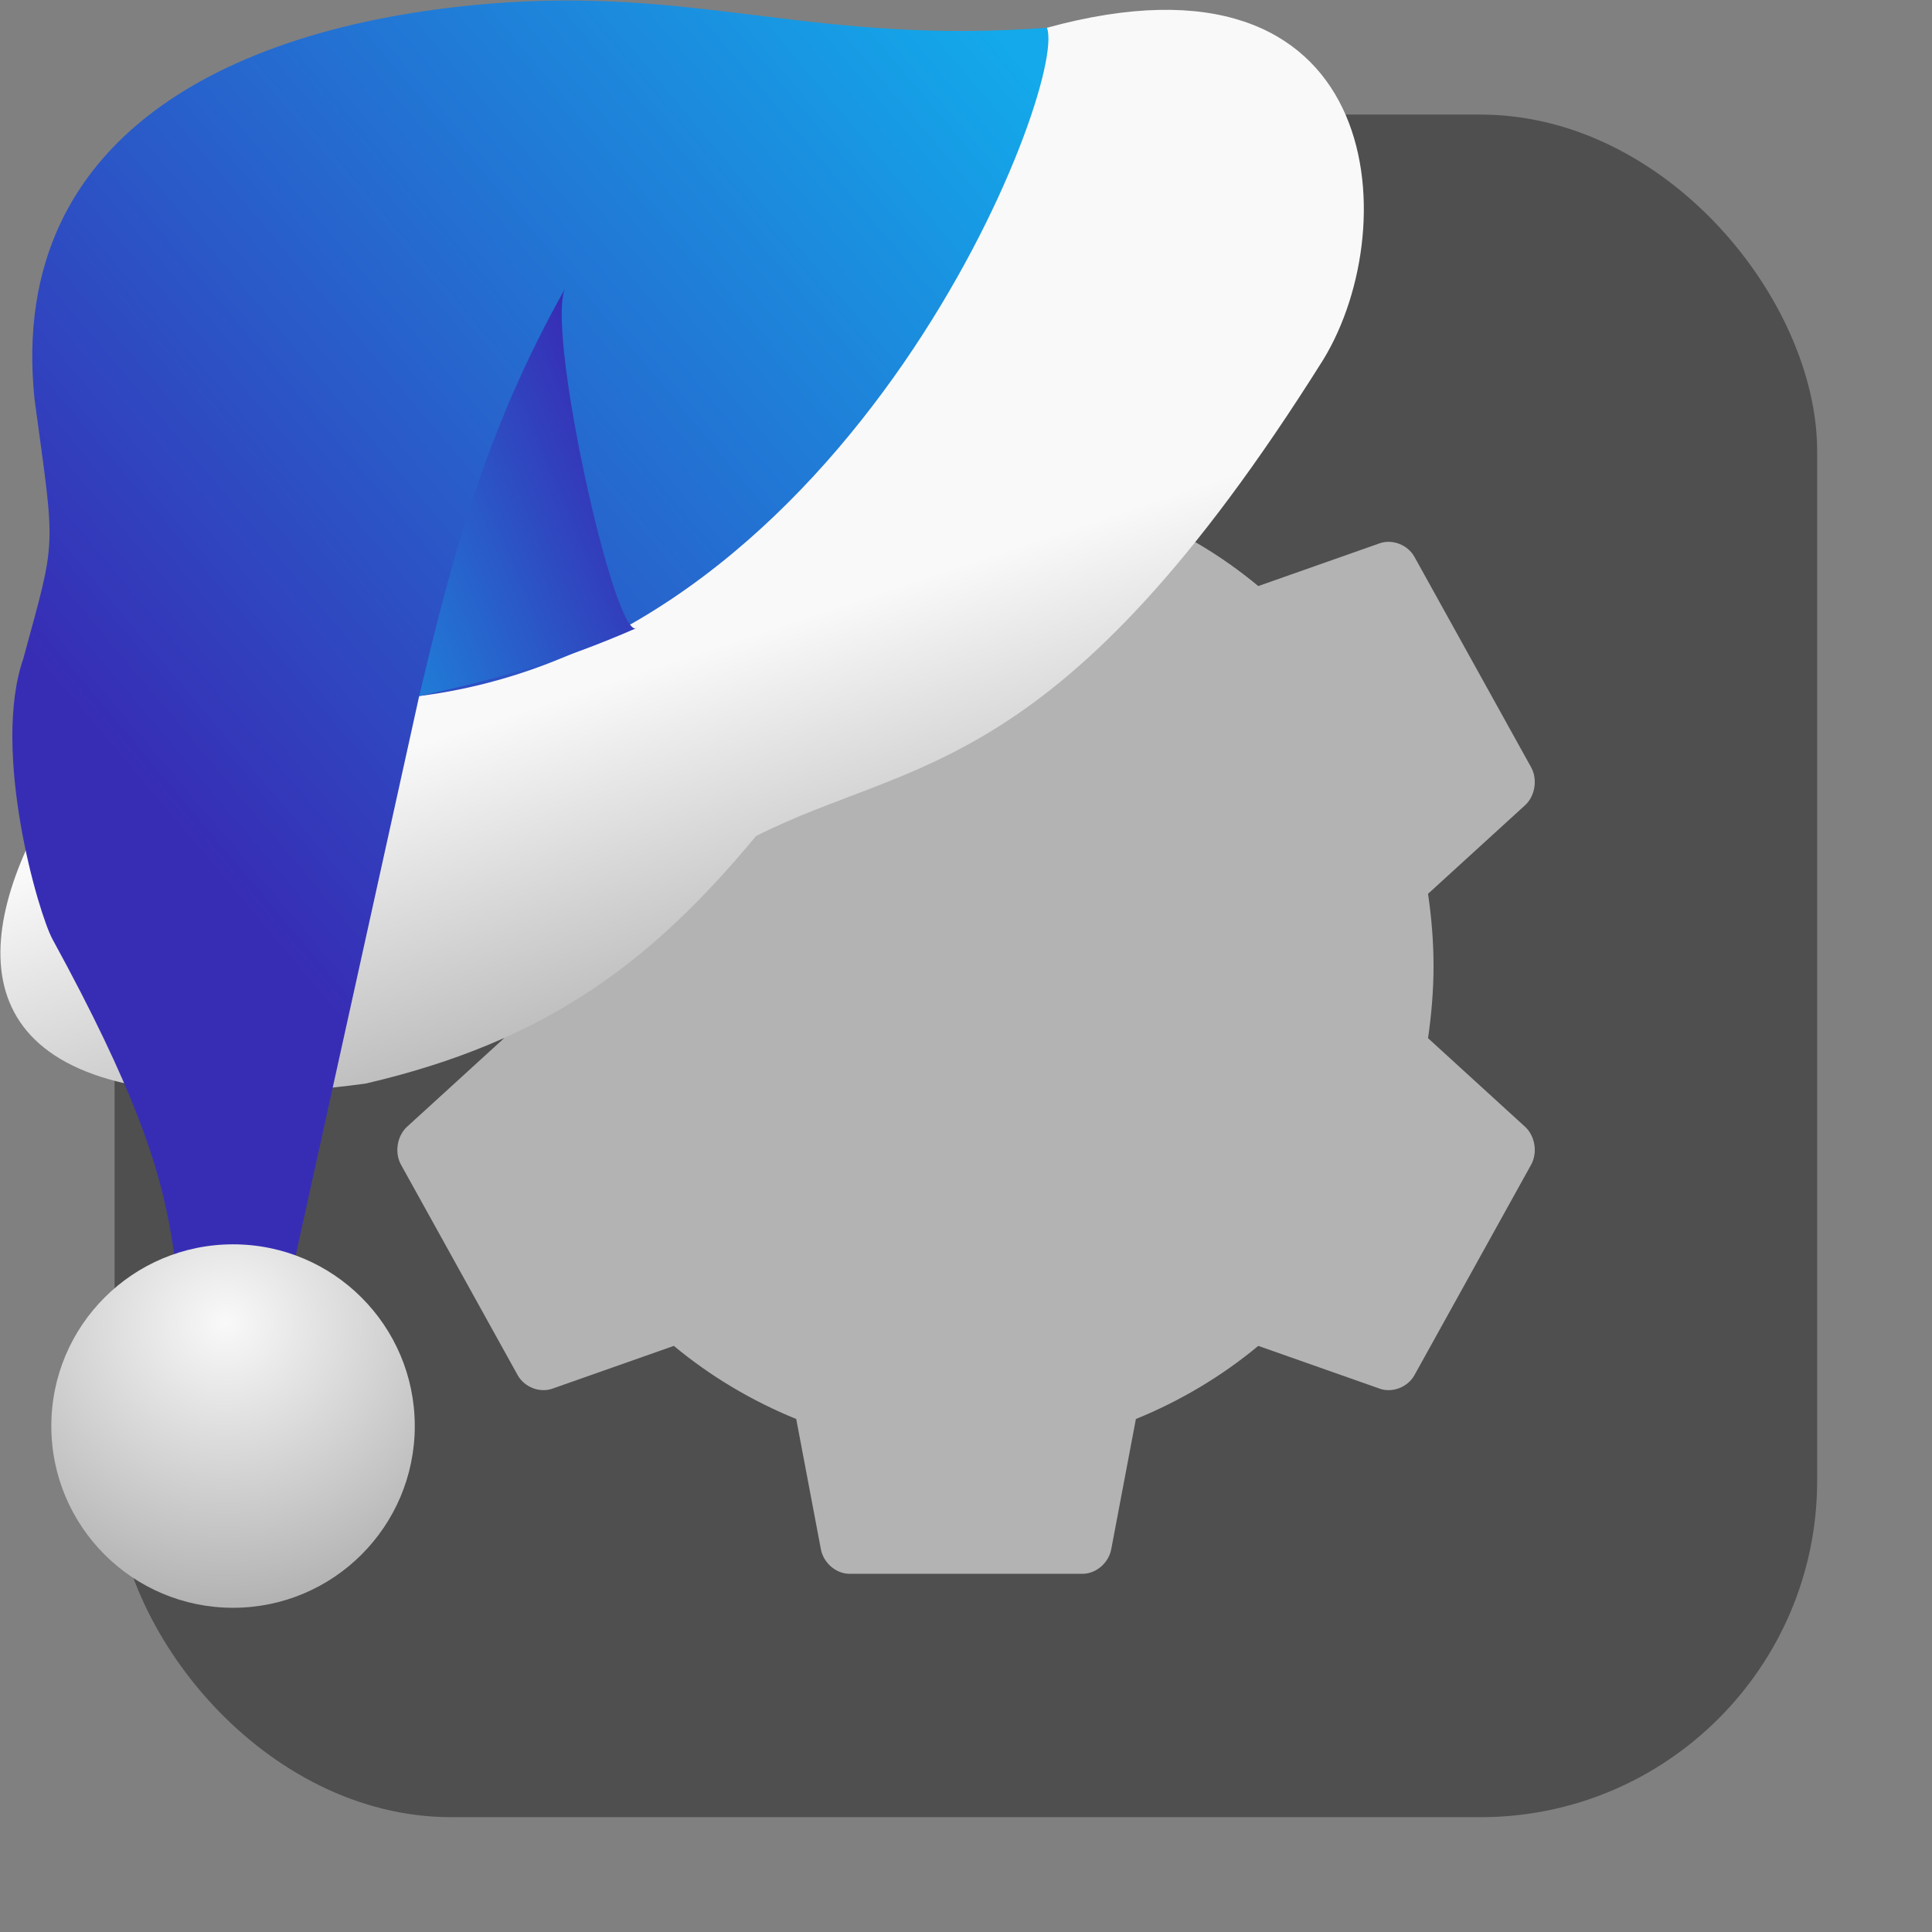 <svg viewBox="0 0 32 32" xmlns="http://www.w3.org/2000/svg" xmlns:xlink="http://www.w3.org/1999/xlink"><rect x="0" y="0" width="32" height="32" fill="#808080" stroke="none"/><linearGradient id="a" gradientUnits="userSpaceOnUse" x1="-227.98" x2="-234.8" xlink:href="#c" y1="-131.26" y2="-134.14"/><linearGradient id="b" gradientUnits="userSpaceOnUse" x1="-241.01" x2="-226.57" xlink:href="#c" y1="-141.61" y2="-129.44"/><linearGradient id="c"><stop offset="0" stop-color="#13a9ea"/><stop offset="1" stop-color="#372db5"/></linearGradient><linearGradient id="d"><stop offset="0" stop-color="#f9f9f9"/><stop offset="1" stop-color="#999"/></linearGradient><linearGradient id="e" gradientUnits="userSpaceOnUse" x1="-239.23" x2="-241.87" xlink:href="#d" y1="-133.21" y2="-125.28"/><radialGradient id="f" cx="-176.59" cy="-120.91" gradientTransform="matrix(2.211 .057 -.055 2.125 156.08 146.14)" gradientUnits="userSpaceOnUse" r="3.01" xlink:href="#d"/><rect fill="#4f4f4f" fill-rule="evenodd" height="28.2" rx="5.575" width="28.2" x="1.898" y="1.898"/><path d="m14.02 5.933c-.205.023-.386.198-.424.409l-.408 2.155c-.733.298-1.422.708-2.027 1.211l-2.01-.708c-.209-.075-.463.022-.575.22l-1.936 3.492c-.109.201-.062.479.106.629l1.603 1.463c-.056.392-.091.787-.091 1.196s.034.803.091 1.196l-1.603 1.463c-.168.15-.215.428-.106.629l1.936 3.492c.112.198.366.295.575.22l2.01-.708c.605.503 1.294.913 2.027 1.211l.408 2.155c.041.226.248.406.469.409h3.872c.221-.003.428-.183.469-.409l.408-2.155c.733-.298 1.422-.708 2.027-1.211l2.01.708c.209.075.463-.022.575-.22l1.936-3.492c.109-.201.062-.479-.106-.629l-1.603-1.463c.056-.392.091-.787.091-1.196s-.034-.803-.091-1.196l1.603-1.463c.168-.15.215-.428.106-.629l-1.936-3.492c-.112-.198-.366-.295-.575-.221l-2.01.708c-.605-.504-1.294-.913-2.027-1.212l-.409-2.155c-.041-.226-.248-.406-.469-.409h-3.872c-.015 0-.03 0-.045 0" fill="#b3b3b3" stroke-width=".705"/><g transform="matrix(-1 0 0 1 -223.97 142.77)"><g fill="#f9f9f9"><path d="m-228.95-129.3-.27 2.221-.122-2.378z"/><path d="m-228.66-130.01-.27 2.221-.122-2.378z"/><path d="m-228.43-129.95-.27 1.6-.122-1.713z"/></g><path d="m-241.31-142.31c-5.577-1.531-5.951 3.24-4.58 5.493 4.381 6.983 6.796 6.577 9.398 7.895 1.712 2.064 3.451 3.4 6.469 4.1 11.69 1.559 3.242-8.417.92-8.649-5.065.012-7.547-6.123-12.206-8.838" fill="url(#e)"/><path d="m-241.31-142.31c3.76.276 5.616-.626 8.93-.421 4.319.283 8.307 2.053 7.838 6.574-.347 2.567-.37 2.25.186 4.296.532 1.535-.252 4.232-.487 4.654-2.715 4.963-1.536 4.965-2.656 7.742l-.906-.418-2.508-11.358c-7.177-.909-10.754-10.11-10.398-11.07" fill="url(#b)"/><path d="m-234.52-132.37c.362.274 1.553-5.105 1.172-5.653 1.379 2.44 1.919 4.616 2.435 6.783-1.276-.283-2.289-.554-3.607-1.13" fill="url(#a)"/><circle cx="-227.83" cy="-119.15" fill="url(#f)" r="3.01"/></g></svg>